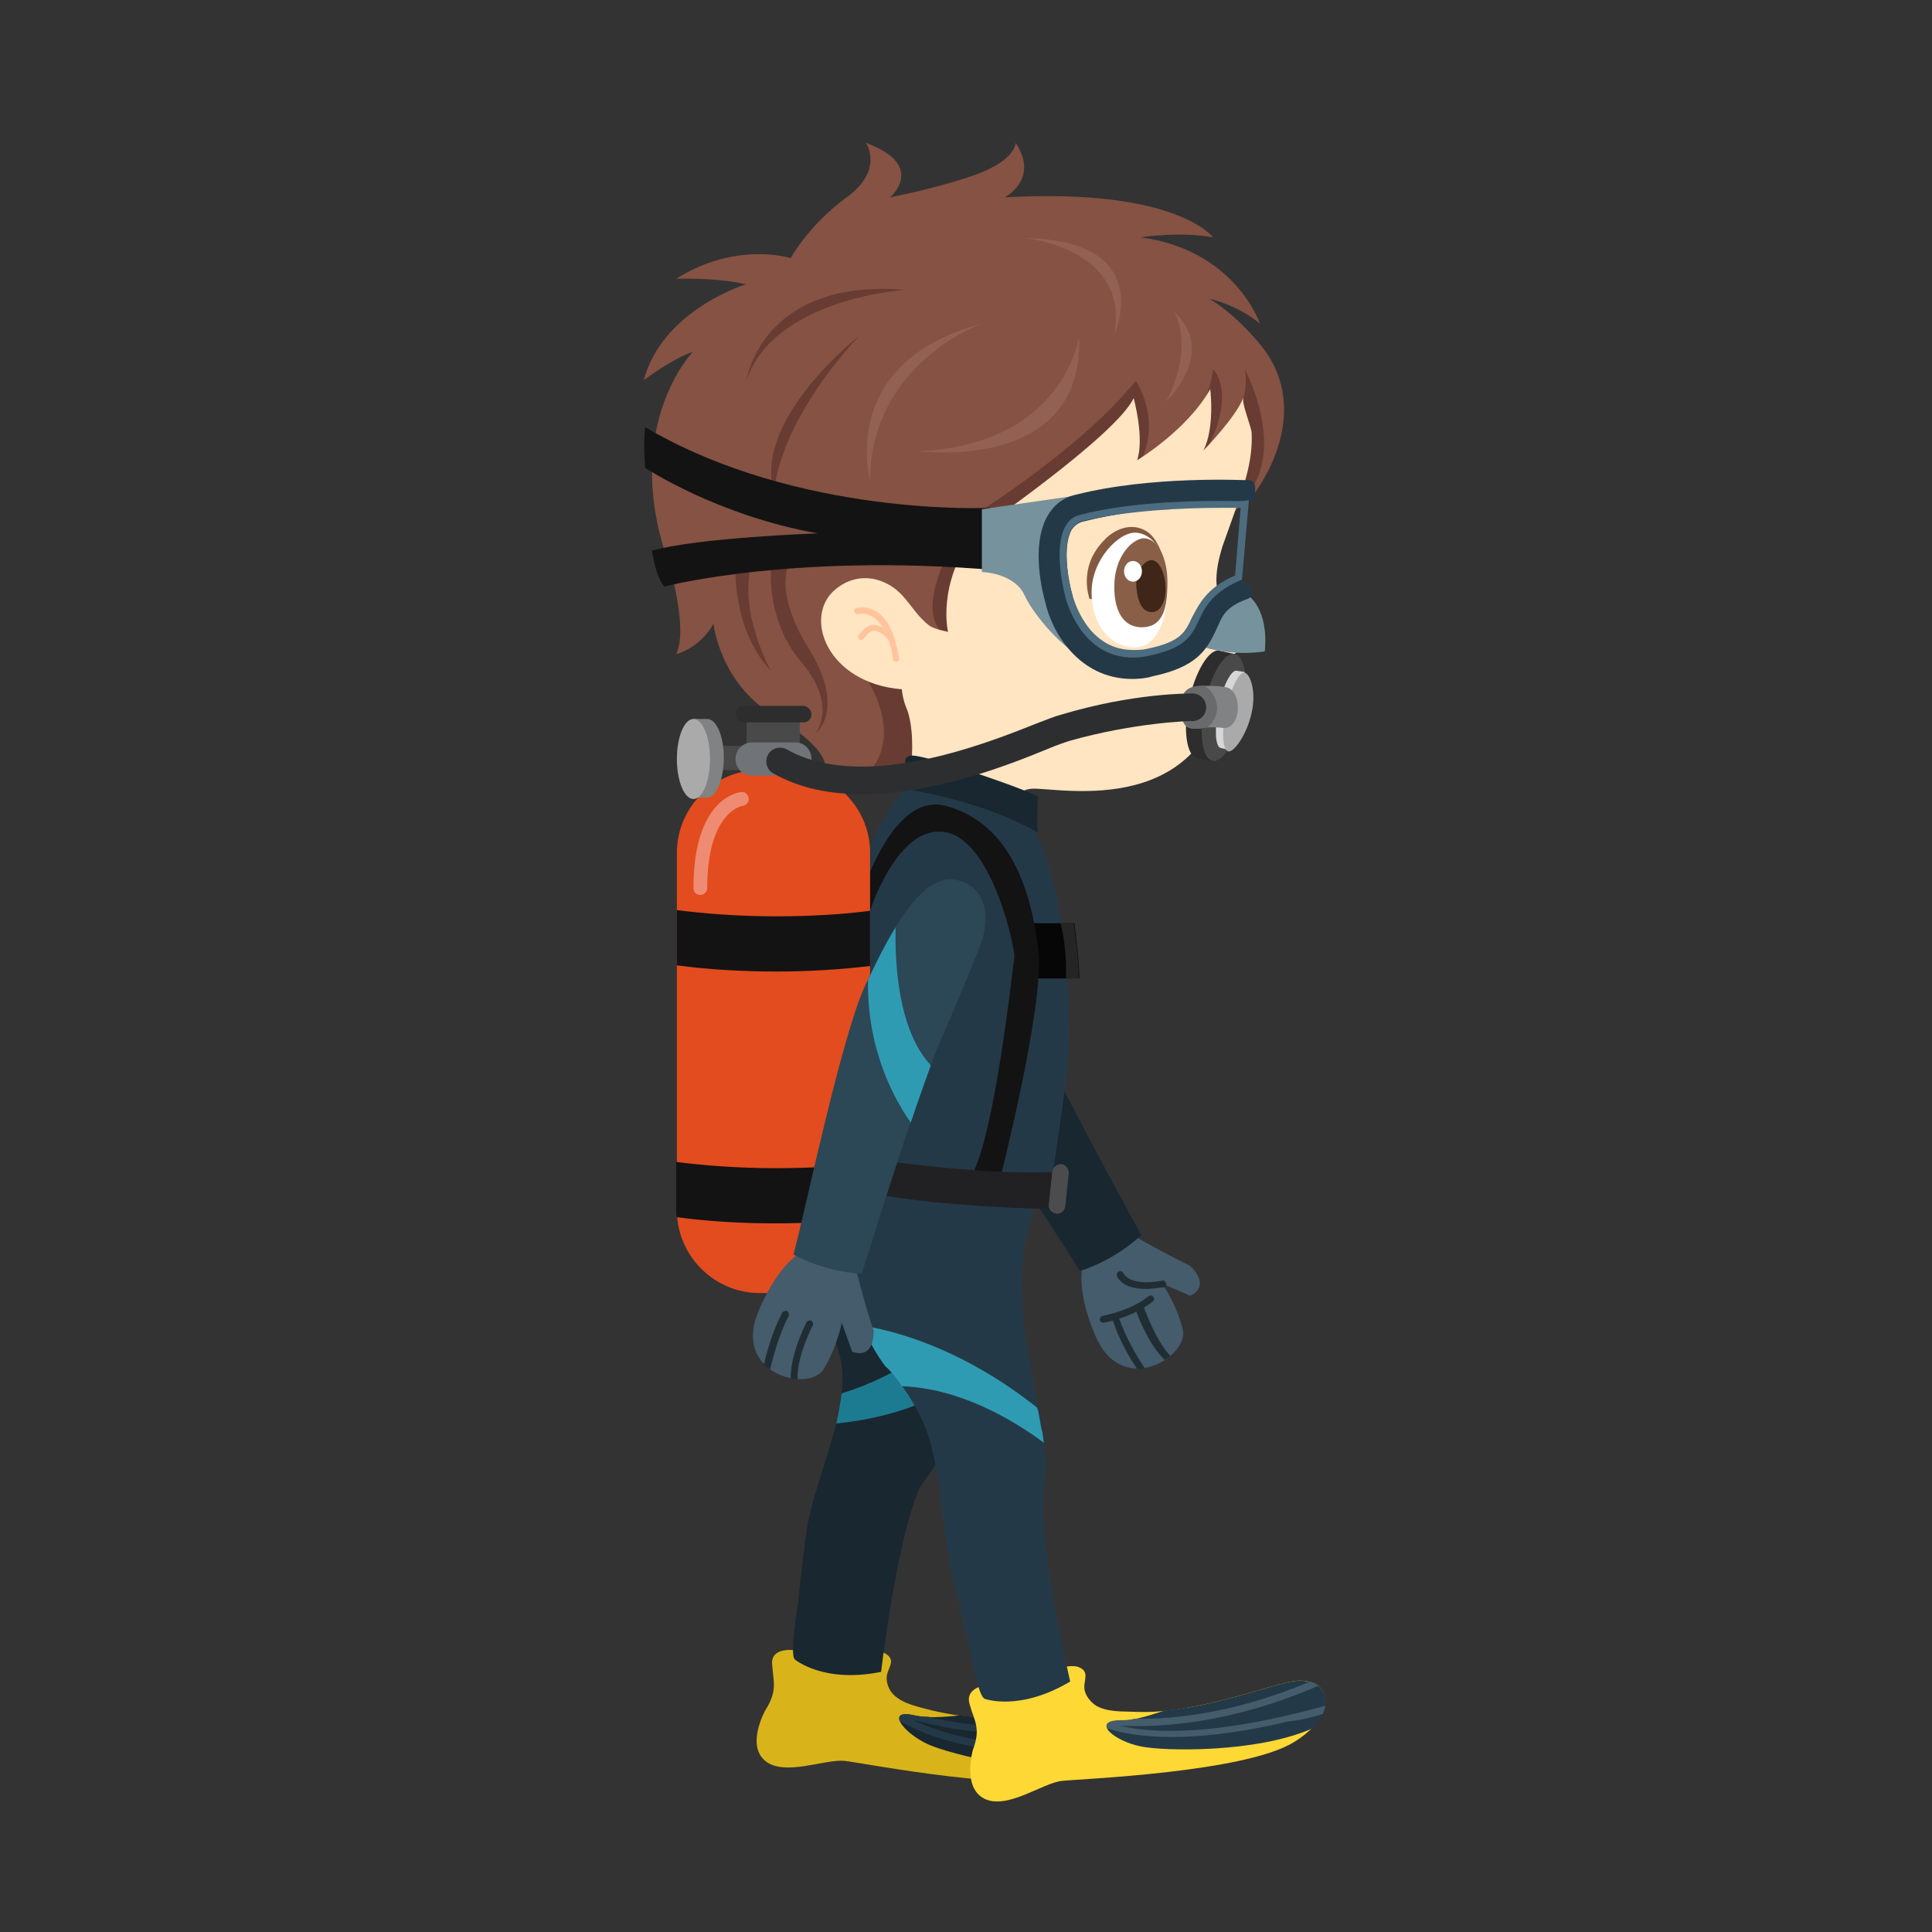 <?xml version="1.0" encoding="utf-8"?>
<!-- Generator: Adobe Illustrator 16.0.0, SVG Export Plug-In . SVG Version: 6.00 Build 0)  -->
<!DOCTYPE svg PUBLIC "-//W3C//DTD SVG 1.1//EN" "http://www.w3.org/Graphics/SVG/1.1/DTD/svg11.dtd">
<svg version="1.1" id="Layer_3" xmlns:x="http://ns.adobe.com/Extensibility/1.0/" xmlns:i="http://ns.adobe.com/AdobeIllustrator/10.0/" xmlns:graph="http://ns.adobe.com/Graphs/1.0/"
	 xmlns="http://www.w3.org/2000/svg" xmlns:xlink="http://www.w3.org/1999/xlink" xmlns:a="http://ns.adobe.com/AdobeSVGViewerExtensions/3.0/"
	 x="0px" y="0px" width="280px" height="280px" viewBox="0 0 280 280" style="enable-background:new 0 0 280 280;"
	 xml:space="preserve">
<rect x="0" y="0" width="280" height="280" fill="#333333" stroke="none"/>
<g>
	<g>
		<path style="fill:#D8B41A;" d="M115.5,239.2c0,0-3.8-0.7-3.6,2c0.2,2.7,0.8,3.8-1,6.7c0,0-2.8,5,0,7.3c2.8,2.3,8.7-0.3,11.5,0
			c2.8,0.3,26,4.9,34,2.2c8-2.7,7.5-8.9,0.7-8.7c-4.7,0.1-9.4,0.5-14.1,0.3c-2.6-0.1-5.3-0.5-7.9-1.1c-1.8-0.5-4.2-0.9-5.6-2.3
			c-0.6-0.6-1-1.5-1-2.4c0-1.4,1.5-2.5-0.1-3.5c-1.2-0.8-3.8-0.4-5.2-0.5C120.9,239,115.5,239.2,115.5,239.2z"/>
		<path style="fill:#182730;" d="M157.1,248.7c-4.7,0.1-9.4,0.5-14.1,0.3c-1.3-0.1-2.6-0.2-3.9-0.4c-2.5,0.3-5.1,0.4-6.6,0
			c-4.2-1-1.7,2.5,2,4.2c3.1,1.4,16,4.7,24.8,3.1C164.1,253,162.9,248.5,157.1,248.7z"/>
		<path style="fill:#243948;" d="M161.3,254.3c0.3-0.3,0.5-0.7,0.6-1.1c-7.4,0.4-21.1,0.3-29.7-4c5.3,1.5,15.5,3.4,29.4,0.9
			c-0.3-0.3-0.6-0.6-1-0.8c-11.7,2-20.6,0.8-26.1-0.5c-0.8,0-1.4-0.1-2-0.2c-1.8-0.4-2.4,0-2.1,0.8c6.9,4.1,17.5,5,25.7,5
			C158,254.4,159.8,254.4,161.3,254.3z"/>
	</g>
	<g>
		<path style="fill:#182730;" d="M132.9,216.5c1-2.7,4-4,5.3-11.7c1.7-10.3,1.4-21.4,8.4-29l1.2-0.2l-0.7-0.4
			c0.4-0.4,0.9-0.9,1.3-1.3l-5.1-0.7l-17.4-9.1c-1.8,1.5-3,1.4-4,3.5c-1.9,3.8-3.9,11-3.7,13.2c0.3,3.1,1.1,8.3,2.1,11.3
			c1.5,4.4,2.2,6,1.6,10.6c-0.8,6.2-4.3,13.6-5.1,19.8c-0.4,3.1-0.8,6.3-1.1,9.5c-0.1,1.1-1.3,7.8-0.5,8.5c0,0,4.1,3.5,12.5,1.8
			C127.7,242.3,129.7,224.9,132.9,216.5z"/>
		<path style="fill:#1D7B91;" d="M121.9,202.6c-0.2,1.2-0.4,2.4-0.7,3.7c5-0.5,11.8-1.9,17.6-5.8c0.4-3.2,0.7-6.3,1.3-9.4
			c-3.7,3.5-9.9,8.3-18,10.8C121.9,202.1,121.9,202.4,121.9,202.6z"/>
	</g>
</g>
<g>
	<g>
		<path style="fill:#FED835;" d="M143.6,244.1c0,0-3.8,0.2-3.1,2.8s1.7,3.5,0.5,6.7c0,0-1.6,5.5,1.7,7.1c3.3,1.6,8.4-2.3,11.2-2.6
			c2.8-0.3,26.4-1.2,33.6-5.6c7.2-4.4,5.3-10.4-1.3-8.6c-4.5,1.2-9,2.7-13.6,3.5c-2.6,0.5-5.3,0.8-7.9,0.7c-1.9-0.1-4.3,0.1-6-1
			c-0.7-0.5-1.3-1.3-1.5-2.1c-0.3-1.4,0.9-2.7-0.9-3.4c-1.3-0.5-3.8,0.5-5.2,0.7C148.8,242.8,143.6,244.1,143.6,244.1z"/>
		<path style="fill:#243948;" d="M186.2,243.9c-4.5,1.2-9,2.7-13.6,3.5c-1.3,0.2-2.5,0.4-3.8,0.5c-2.4,0.8-4.8,1.5-6.4,1.5
			c-4.3,0-1,2.9,2.9,3.7c3.3,0.7,16.7,1,24.9-2.6C194.1,246.6,191.9,242.4,186.2,243.9z"/>
		<path style="fill:#445C6B;" d="M191.7,248.4c0.2-0.4,0.3-0.8,0.4-1.2c-7.2,2-20.5,5.1-29.8,2.9c5.5,0.3,15.9-0.2,28.8-5.8
			c-0.3-0.3-0.7-0.4-1.2-0.6c-10.9,4.6-19.9,5.5-25.5,5.4c-0.7,0.2-1.4,0.2-2,0.2c-1.9,0-2.3,0.6-1.9,1.2c7.6,2.4,18.2,0.9,26.1-1
			C188.5,249.3,190.2,248.9,191.7,248.4z"/>
	</g>
	<g>
		<path style="fill:#243948;" d="M151.2,217.6c0-2.9,1.1-4.2-0.4-11.9c-2-10.3-4.6-21.6-0.6-31.1l1.1-0.6l-0.8-0.1
			c0.3-0.6,0.5-1.1,0.8-1.6l-5.1,1.1l-22.6-3.1c-1.2,2-0.9,4.4-1.5,6.6c-0.7,2.6,0.8,10.5,1.7,12.4c1.3,2.8,2.7,6.1,4.7,8.6
			c2.9,3.6,5.6,7.6,6.6,12.2c1.4,6.1,1.6,12.5,3,18.6c0.7,3.1,1.4,6.2,2.2,9.3c0.3,1.1,1.4,7.8,2.4,8.2c0,0,5,1.9,12.4-2.5
			C155.1,243.6,151,226.6,151.2,217.6z"/>
		<path style="fill:#2F9BB2;" d="M130.7,200.9c8.4,0.3,16,4.8,20.6,8.2c-0.1-0.4-0.1-0.8-0.2-1.3c0-0.1,0-0.3-0.1-0.4
			c0-0.2-0.1-0.3-0.1-0.5c-0.1-0.4-0.1-0.7-0.2-1.1c-0.1-0.6-0.2-1.2-0.4-1.8c-11.1-8.8-21-11.2-25.4-11.9c1,2.1,2.1,4.2,3.4,5.9
			C129.2,198.8,130,199.8,130.7,200.9L130.7,200.9z"/>
	</g>
</g>
<g>
	<path style="fill:#855243;" d="M180.9,72.7c0,0,9.8-11.3,2.5-21.8c0,0-3.4-4.7-8.1-7.6c0,0,3.9,0.8,7.3,3.6c0,0-3.6-10.7-17.3-12.5
		c0,0,5.7-0.9,10.5,0c0,0-5.2-7.2-30.2-5.8c0,0,5.1-2.6,1.6-7.9c0,0,0,2.3-5,4.3c-5,2-13.2,3.6-13.2,3.6s5.4-4.6-3.5-7.9
		c0,0,2.7,3.9-2.8,7.9s-8.1,8.8-8.1,8.8s-7.9-2.5-16.6,3c0,0,6-0.2,10.1,0.8c0,0-12.1,3.7-14.8,13.9c0,0,4.1-3.1,7.1-4.1
		c0,0-10.5,10.9-3.5,30.6c0,0,2.9,9.5,1.1,13.2c0,0,3.4-0.8,5.4-4.4c0,0,0.9,8.5,8.6,13.2s8.7,7.5,6.8,9.8c0,0,12,1.3,15.7-5.5
		c0,0,36.6,13.8,40.2-16.9C174.7,91,173.7,76.1,180.9,72.7z"/>
	<path style="fill:#683C32;" d="M174.7,91c0,0-0.8-12.2,4.3-17l-0.1-0.6c8.7-6.4,1.5-19.9,1.5-19.9c1.5,7.5-8.1,16-8.1,16
		c8.1-11.8,3.5-16,3.5-16c-1,9.8-13,17.2-13,17.2c7.1-8,1.8-15.5,1.8-15.5C156.3,65.5,140,75.4,140,75.4c-9,14.7-2.7,16.7-2.7,16.7
		l-12.4,5.1c5.9,9,2.4,13.9-0.4,16.1c3.7-0.4,8.1-1.7,10.1-5.4C134.6,107.9,171.2,121.6,174.7,91z"/>
	<path style="fill:#683C32;" d="M111.8,81.5c0,0-1.1,8.1,4.3,14.4c5.4,6.3,2.1,10.4,2.1,10.4s4.5-3.4-1-12.3
		c-5.5-8.9-2.6-12.8-2.6-12.8L111.8,81.5z"/>
	<path style="fill:#683C32;" d="M106.6,81.1c0,0-0.8,9.8,5.1,16.1c0,0-5-9-2.6-16.1H106.6z"/>
	<path style="fill:#936054;" d="M156.4,48.7c0,0-2.1,15.8-23.4,16.7C133,65.3,157.2,68.8,156.4,48.7z"/>
	<path style="fill:#936054;" d="M142.3,46.9c0,0-16.1,5.7-16.2,22.7C126.1,69.5,121.3,52.5,142.3,46.9z"/>
	<path style="fill:#683C32;" d="M124.5,48.7c0,0-15.5,12.1-12.3,22.8C112.1,71.5,112.4,61.8,124.5,48.7z"/>
	<path style="fill:#683C32;" d="M131.2,42c0,0-19,1.2-23,13.1C108.2,55.1,110.3,40.3,131.2,42z"/>
	<path style="fill:#936054;" d="M170.1,45.1c0,0,3.2,4.8-1.1,13.1C169,58.2,176.6,51.1,170.1,45.1z"/>
	<path style="fill:#936054;" d="M148.5,34.5c0,0,15.3,1.4,13,14C161.5,48.5,167.8,34.8,148.5,34.5z"/>
</g>
<g>
	<path style="fill:#FFE5C2;" d="M178.7,74.9c-0.5,1.4-1,2.8-1.5,4.2c-1.1,3.5-2.1,8.7,2.7,9.8c3.4,0.8,1.8,4.3,0,5.2
		c-1.8,0.9-1.9,2.4-1.9,2.4c-2.5,22.4-24.1,17.7-28.3,17.8c-4.2,0.1-3.1,6.3-3.1,6.3l-15.4-6.1c0.2-0.5,0.4-0.9,0.6-1.3
		c1.1-7.4-0.4-10.5-0.4-10.5c-0.6-1.4-0.7-2.8-0.7-2.8c-10.9-0.9-14.4-10.6-9.6-14.5c2.4-2,5.4-2.1,8-0.5c2.3,1.4,3.3,4,5.5,5.7
		c0.9,0.7,2.8,0.9,2.8,1c0,0-1.7-7,3.9-14.4c0,0,20.4-14,23-19.5c0,0,1.6,5.8,0.5,9c0,0,7.2-4.3,10.6-10.3c0,0,0.7,5.6-1,8.9
		c0,0,4.8-4.9,5.8-7.7c-0.3,0.8,1.1,4.1,1.2,5.1C181.6,67.1,180.1,70.9,178.7,74.9z"/>
	<path style="fill:#FFC49C;" d="M126.4,90.6C126.5,90.6,126.5,90.6,126.4,90.6c0.5-0.1,1,0.1,1.5,0.3c-0.4-0.6-0.8-1.1-1.3-1.4
		c-1.1-0.8-2.2-0.5-2.2-0.5c-0.2,0.1-0.5-0.1-0.6-0.3c-0.1-0.2,0.1-0.5,0.3-0.6c0.1,0,1.5-0.4,3,0.6c1.1,0.7,2,2,2.5,3.8
		c0,0,0,0,0,0c0.3,0.9,0.5,1.8,0.7,2.9c0,0.3-0.1,0.5-0.4,0.5c-0.3,0-0.5-0.1-0.5-0.4c-0.1-1-0.3-1.9-0.6-2.7
		c-0.8-1-1.6-1.4-2.2-1.4c0,0,0,0,0,0c-0.8,0.1-1.3,1.1-1.4,1.1c-0.1,0.2-0.4,0.3-0.6,0.2c-0.2-0.1-0.3-0.4-0.2-0.6
		C124.4,92.2,125.1,90.8,126.4,90.6z"/>
</g>
<g>
	<path style="fill:#845941;" d="M169.9,72.4c-0.3-0.4-1.5-1.6-4.4-1.7c-1.1,0-2.3,0.1-3.5,0.4c-3,0.7-5.1,2.9-5.2,3
		c-0.1,0.1-0.1,0.2-0.1,0.3c0,0.1,0.1,0.2,0.2,0.3c0.1,0.1,0.2,0.1,0.4,0.1c0.1,0,0.2,0,0.3-0.1c0,0,2.6-1.4,6-1.9
		c0.9-0.1,1.8-0.2,2.6-0.2c1.1,0,2.2,0.2,3.3,0.5c0.1,0,0.1,0,0.2,0c0,0,0.1,0,0.1,0c0.3,0,0.4-0.2,0.4-0.5
		C170.1,72.6,170,72.5,169.9,72.4z"/>
	<g>
		<path style="fill:#845941;" d="M168.4,80.3c-0.5-1.4-1.3-3-2.8-3.6c-2.1-0.9-4.2,0.2-5.4,1.4c-0.8,0.8-1.4,1.6-1.9,2.6
			c-0.2,0.4-1.4,2.9-0.4,6.1c0.5,0.1,0.9-0.3,1.4-0.3c3,0,9-4.6,9.3-4.9c0-0.1,0.1-0.1,0.1-0.2C168.7,81,168.6,80.7,168.4,80.3z"/>
		<path style="fill-rule:evenodd;clip-rule:evenodd;fill:#FFFFFF;" d="M158.2,85.8c0,4.4,2.3,7.6,5.7,8c3.4,0.4,5.1-3.3,5.3-7.9
			c0.3-4.6-1.5-8.4-4.5-8.7C162.2,77,158.2,81.1,158.2,85.8z"/>
		<path style="fill-rule:evenodd;clip-rule:evenodd;fill:#895F47;" d="M161.5,85.2c0,3,1.1,5.9,4.3,5.7c2.8-0.2,3.4-2.9,3.4-6.5
			c0-3.5-1.4-6.4-3.5-6.4C163.9,78.2,161.4,80.9,161.5,85.2z"/>
		<path style="fill-rule:evenodd;clip-rule:evenodd;fill:#3F2618;" d="M164.7,85.2c0.2,2.1,0.9,3.7,2.5,3.5c1.2-0.2,1.9-2,1.7-4
			c-0.2-2.1-1.1-3.7-2.2-3.5S164.5,83.1,164.7,85.2z"/>
		<ellipse style="fill-rule:evenodd;clip-rule:evenodd;fill:#FFFFFF;" cx="164.2" cy="82.8" rx="1.3" ry="1.5"/>
	</g>
</g>
<g>
	<g>
		<path style="fill:#445C6B;" d="M163.4,178.6c0,0,6,3.4,9,4.8c0,0,3.3,2.8,0.1,4.4l-4.1-1.8c0,0,2,2.7,3,6.6
			c1.1,3.9-8.7,10.1-12.6,1.1c-3.9-9-1.1-12.6-1.1-12.6L163.4,178.6z"/>
		<path style="fill:#202E33;" d="M166.1,186.8c-1.5,0-3.4-0.3-4.2-1.8c-0.1-0.2-0.1-0.5,0.2-0.7c0.2-0.1,0.5-0.1,0.7,0.2
			c1.2,2.1,5.6,1.1,5.6,1.1c0.3-0.1,0.5,0.1,0.6,0.4c0.1,0.3-0.1,0.5-0.4,0.6C168.4,186.5,167.4,186.8,166.1,186.8z"/>
		<path style="fill:#202E33;" d="M165.8,189.5c0.8-0.5,1.3-0.9,1.3-0.9c0.2-0.2,0.2-0.5,0-0.7c-0.2-0.2-0.5-0.2-0.7,0
			c0,0-2.1,1.9-6.6,2.8c-0.3,0.1-0.4,0.3-0.4,0.6c0,0.2,0.3,0.4,0.5,0.4c0,0,0.1,0,0.1,0c0.5-0.1,0.9-0.2,1.3-0.3
			c0.8,2.6,2.3,5.2,3.5,7c0.4,0,0.8,0,1.1-0.1c-1.2-1.8-2.8-4.6-3.7-7.2c1-0.3,1.9-0.7,2.5-1c0.4,1.2,2,5,4.1,7
			c0.3-0.2,0.6-0.4,0.8-0.6C167.7,194.5,166.1,190.4,165.8,189.5z"/>
	</g>
	<g>
		<path style="fill:#182730;" d="M142.8,133.3c0,0-3.2-6.7-8.5-4.2c-5.2,2.5-1.7,12.8,1.3,20.5c3,7.8,18,29.7,20.9,34.6
			c0,0,4.7-1.3,8.9-5.2c0,0-12.3-22.3-15.8-30.5C146,140.3,142.8,133.3,142.8,133.3z"/>
		<path style="fill:#2F9BB2;" d="M143.4,163.8c1.8-3.5,4.5-8.8,6.5-14.4c-0.1-0.3-0.2-0.6-0.4-0.8c-1.1-2.5-2.1-4.8-3-6.9
			c-0.3,5.3-1.5,12.2-5,19C142.1,161.6,142.8,162.7,143.4,163.8z"/>
	</g>
</g>
<g>
	<path style="fill:#243948;" d="M132.5,113.1c0,0-4.2,2.9-6.9,11.1c-2.7,8.2-2.1,18.4-1.8,24.7c0.3,6.3,2.2,18.2,0.9,23.3
		c0,0,7,3.4,27.2,1.8c0,0,3-17.4,3-23.6c0-15.2-1.9-25.6-6.5-32.5L132.5,113.1z"/>
	<path style="fill:#182730;" d="M150.3,120.6c0.1-0.1,0.1-0.2,0.1-0.4c0-0.1,0-0.3-0.1-0.4c0,0,0.1-4.1,0.1-4.3c0-0.5-15.7-6-18.2-6
		c-0.5,0-0.9,0.2-1,0.6c0,0,0,4.2,0,4.2C134.7,115,142.8,116.4,150.3,120.6z"/>
</g>
<g>
	<g>
		<path style="fill:#060607;" d="M148.5,133.8c0,0,5,0,7.2,0c0,0,0.8,5.7,0.7,8h-7L148.5,133.8z"/>
		<path style="fill:#252526;" d="M154.5,141.8h1.8c0.2-2.3-0.7-8-0.7-8c-0.5,0-1.2,0-1.9,0C154.1,135.3,154.6,138.1,154.5,141.8z"/>
		<path style="fill:#131314;" d="M126.1,132c0,0,4-12.6,10.9-11.4s10.2,17.2,10,18.2s-3.2,29.6-7,32.6h4.8c0,0,6.6-25.6,5.7-33.6
			c-1.2-10.3-4.9-18.7-13.4-21s-13.1,15.5-13.1,15.5L126.1,132z"/>
	</g>
	<g>
		<path style="fill:#212123;" d="M123.5,167.5c0,0,17.3,3,30,2.3l-0.6,5.4c0,0-16.7,0-30.1-2.9L123.5,167.5z"/>
		<path style="fill:#4C4C4C;" d="M154.4,174.8c-0.1,0.7-0.7,1.2-1.3,1.1l0,0c-0.7-0.1-1.2-0.7-1.1-1.3l0.5-4.8
			c0.1-0.7,0.7-1.1,1.3-1.1l0,0c0.7,0.1,1.1,0.7,1.1,1.3L154.4,174.8z"/>
	</g>
</g>
<g>
	<path style="fill:#E24C1E;" d="M126.1,175.4c0,6.6-5.4,12-12,12h-4c-6.6,0-12-5.4-12-12v-51.8c0-6.6,5.4-12,12-12h4
		c6.6,0,12,5.4,12,12V175.4z"/>
	<path style="fill:#131314;" d="M98.1,131.9v8c4.4,0.6,9.3,0.9,14.4,0.9c4.8,0,9.4-0.3,13.6-0.8v-8c-3.8,0.5-8.4,0.8-13.6,0.8
		C106.8,132.8,102.1,132.4,98.1,131.9z"/>
	<path style="fill:#131314;" d="M112.4,169.3c-5.6,0-10.4-0.4-14.4-0.9v7c0,0.3,0,0.7,0.1,1c4.4,0.6,9.2,0.9,14.3,0.9
		c4.8,0,9.4-0.3,13.6-0.8c0-0.4,0.1-0.7,0.1-1.1v-6.9C122.2,169,117.7,169.3,112.4,169.3z"/>
	<rect x="108.2" y="103.3" style="fill:#494949;" width="7.7" height="6.7"/>
	<path style="fill:#2D2D2D;" d="M117.6,103.5c0,0.7-0.5,1.2-1.2,1.2h-8.6c-0.7,0-1.2-0.5-1.2-1.2l0,0c0-0.7,0.5-1.2,1.2-1.2h8.6
		C117,102.3,117.6,102.9,117.6,103.5L117.6,103.5z"/>
	<rect x="103.5" y="108.1" style="fill:#494949;" width="6.6" height="3.5"/>
	<path style="fill:#707378;" d="M117.6,110c0,1.4-1.1,2.4-2.4,2.4H109c-1.4,0-2.4-1.1-2.4-2.4l0,0c0-1.4,1.1-2.4,2.4-2.4h6.1
		C116.5,107.5,117.6,108.6,117.6,110L117.6,110z"/>
	<g>
		<path style="fill:#808284;" d="M102.5,104.2h-2v2.5c-0.3,0.9-0.4,2-0.4,3.2s0.2,2.3,0.4,3.2v2.5h2c1.3,0,2.4-2.6,2.4-5.8
			S103.8,104.2,102.5,104.2z"/>
		<ellipse style="fill:#AAAAAA;" cx="100.5" cy="110" rx="2.4" ry="5.8"/>
	</g>
	<path style="fill:#EF8B73;" d="M101.5,129.7c-0.6,0-1-0.4-1-1c0-13.1,6.6-13.9,6.9-13.9c0.6-0.1,1,0.3,1.1,0.9
		c0.1,0.5-0.3,1-0.9,1.1c-0.1,0-5.1,0.9-5.1,11.9C102.5,129.2,102.1,129.7,101.5,129.7z"/>
</g>
<g>
	<g>
		<path style="fill:#445C6B;" d="M123.8,183c0,0,1.7,6.7,2.8,9.8c0,0,0.3,4.3-3.1,3.1l-1.5-4.2c0,0-0.6,3.3-2.6,6.7
			c-2.1,3.5-13.3,0.8-9.5-8.3s8.3-9.6,8.3-9.6L123.8,183z"/>
		<g>
			<path style="fill:#202E33;" d="M114.3,190.7c0.1-0.2,0-0.5-0.2-0.7c-0.2-0.1-0.5,0-0.7,0.2c-1.3,2.4-2.2,5.4-2.7,7.6
				c0.3,0.3,0.6,0.5,0.9,0.7C112.1,196.4,113,193.2,114.3,190.7z"/>
			<path style="fill:#202E33;" d="M117.8,192.1c0.1-0.2,0-0.5-0.2-0.7c-0.2-0.1-0.5,0-0.7,0.2c-0.1,0.2-2.4,4.7-2.3,8.2
				c0.3,0.1,0.7,0.1,1,0.1C115.4,196.8,117.7,192.2,117.8,192.1z"/>
		</g>
	</g>
	<g>
		<path style="fill:#2C4756;" d="M142.2,136.7c0,0,2.6-7-2.9-9s-10.4,7.6-13.9,15.1c-3.5,7.5-8.9,33.6-10.4,39c0,0,4.2,2.5,9.9,2.8
			c0,0,7.5-24.3,10.9-32.6C139.4,143.8,142.2,136.7,142.2,136.7z"/>
		<path style="fill:#2F9BB2;" d="M129.8,134.4c-1.5,2.4-2.8,5.1-4,7.6c-0.2,10.3,4,17.6,6.2,20.7c1-3.1,2.1-6,2.9-8.3
			C130,149.1,129.7,139.1,129.8,134.4z"/>
	</g>
</g>
<g>
	<g>
		<path style="fill:#2D2D2D;" d="M176.7,94.3l2.3,0.5l-0.7,3.4c0,1.3-0.1,2.8-0.4,4.5c-0.3,1.6-0.8,3.1-1.4,4.3l-0.7,3.4l-2.3-0.5
			c-1.5-0.3-2.1-4.1-1.2-8.3S175.2,94,176.7,94.3z"/>
		
			<ellipse transform="matrix(-0.979 -0.205 0.205 -0.979 329.986 239.334)" style="fill:#494949;" cx="177.4" cy="102.6" rx="2.8" ry="7.9"/>
	</g>
	<g>
		<path style="fill:#D6D6D6;" d="M179.2,97.2l1.2,0.2l-0.5,2.5c0,0.9-0.2,2.1-0.4,3.2c-0.2,1.2-0.6,2.3-0.9,3.1l-0.5,2.5l-1.2-0.3
			c-0.8-0.2-0.9-2.8-0.3-6C177.2,99.5,178.4,97.1,179.2,97.2z"/>
		<path style="fill:#AAAAAA;" d="M177.7,102.9c-0.7,3.1-0.5,5.8,0.3,6c0.8,0.2,2.7-2.4,3.4-5.6c0.7-3.1-0.2-5.6-1-5.8
			C179.6,97.3,178.4,99.7,177.7,102.9z"/>
	</g>
	<path style="fill:#808284;" d="M177.7,99.6c0,0-0.9-0.2-2.4-0.2c-2,0-4.2-0.2-4.2,3.1c0,0.8,0.1,1.7,0.5,2.4
		c0.7,1.2,2.8,0.5,3.8,0.5c1.2,0,1.9,0.1,1.9,0.1c0.1,0,0.1,0,0.2,0c1,0,1.8-1.1,1.9-2.7C179.5,101.3,178.8,99.8,177.7,99.6z"/>
	<path style="fill:#696A6B;" d="M174.6,99.4c-1.8,0-3.4,0.2-3.4,3.1c0,0.8,0.1,1.7,0.5,2.4c0.6,1,2.2,0.7,3.3,0.5
		c0.8-0.6,1.4-1.7,1.4-2.9C176.3,101.2,175.6,100,174.6,99.4z"/>
	<path style="fill:#2D2E30;" d="M125,115.1c-4.6,0-9-0.8-12.9-3c-1-0.5-1.3-1.8-0.8-2.7c0.5-1,1.8-1.3,2.7-0.8
		c11,6.2,28.6-0.7,36.1-3.7c1.6-0.6,2.8-1.1,3.6-1.3c10.6-3.2,18.8-3.1,19.3-3.1c1.1,0.1,1.9,1.1,1.8,2.2c-0.1,1.1-1.1,1.9-2.2,1.8
		c-0.2,0-8.2,0.2-17.7,2.9c-0.6,0.2-1.8,0.6-3.2,1.2C146.1,110.9,135.4,115.1,125,115.1z"/>
</g>
<g>
	<path style="fill:#76929D;" d="M180.9,86.3c0,0,3,1.9,2.4,8.1c0,0-4.1,0.8-8.8-0.6C174.5,93.8,175.9,84.9,180.9,86.3z"/>
	<path style="fill:#131314;" d="M143.5,73.6c0,0-27.8,1.4-50-11.7c0,0-0.3,2.4,0,5.9c0,0,10.4,6.9,25,9.5c0,0-17.2,0.6-24,2.5
		c0,0,0.5,3.9,1.8,5.2c0,0,19.7-5.2,51-2.1L143.5,73.6z"/>
	<path style="fill:#76929D;" d="M158.2,71.5l-15.9,2.3v9.1c0,0,4.7,0.1,6.2,3.4s7.8,10.6,11.7,9.8c0,0-10-7.2-5.9-19.8L158.2,71.5z"
		/>
	<path style="fill:#243948;" d="M164.1,98.4c-7.8,0-11.7-6.9-12.6-11.1c-0.3-1-2.2-8.1,0.3-12.5c0.9-1.6,2.3-2.7,4.1-3.1
		c11-2.8,24.5-2.1,25.1-2.1c1.1,0.1,0.9,1,0.9,2.1s-0.6,0.9-1,1c-0.1,0-13.6,0.3-24,2.9c-0.7,0.2-1.2,0.6-1.6,1.2
		c-1.4,2.5-0.4,7.8,0.1,9.4c0,0,0,0.1,0,0.1c0.2,1,2.5,9.6,11,7.8c4.7-1,5.3-2.4,6.3-4.4c1-2.1,3-4.2,6.3-5.7
		c0.5-0.2,0.4-0.1,1.8,0.6c0.7,0.3,1,1.9,0,2.2c-3.6,1.3-3.7,2.8-4.6,4.6c-1.4,3-3,5.3-9.1,6.6C166.1,98.3,165.1,98.4,164.1,98.4z"
		/>
	<path style="fill:#4C6C7F;" d="M176.9,73.6c1.1,0,2.1,0,2.9,0l-0.8,9.8c-4.2,1.8-5.3,4.3-6.3,6.2c-0.9,2-1.6,3.4-6.3,4.4
		c-0.8,0.2-1.5,0.2-2.2,0.2c-6.8,0-8.7-7.7-8.8-8.1c-0.7-2.5-1.4-7.2-0.1-9.4c0.4-0.6,0.9-1,1.6-1.2C163.4,74,171.3,73.6,176.9,73.6
		 M176.9,72.6c-5.6,0-13.7,0.3-20.3,2c-1,0.2-1.7,0.8-2.2,1.7c-1.6,2.8-0.5,8.3,0,10.2c0.1,0.4,2.2,8.8,9.8,8.8
		c0.8,0,1.6-0.1,2.5-0.3c5.1-1.1,6-2.9,7-5c0.9-2,2-4.2,6.3-6l1-11.5C180,72.7,178.6,72.6,176.9,72.6L176.9,72.6z"/>
</g>
</svg>
